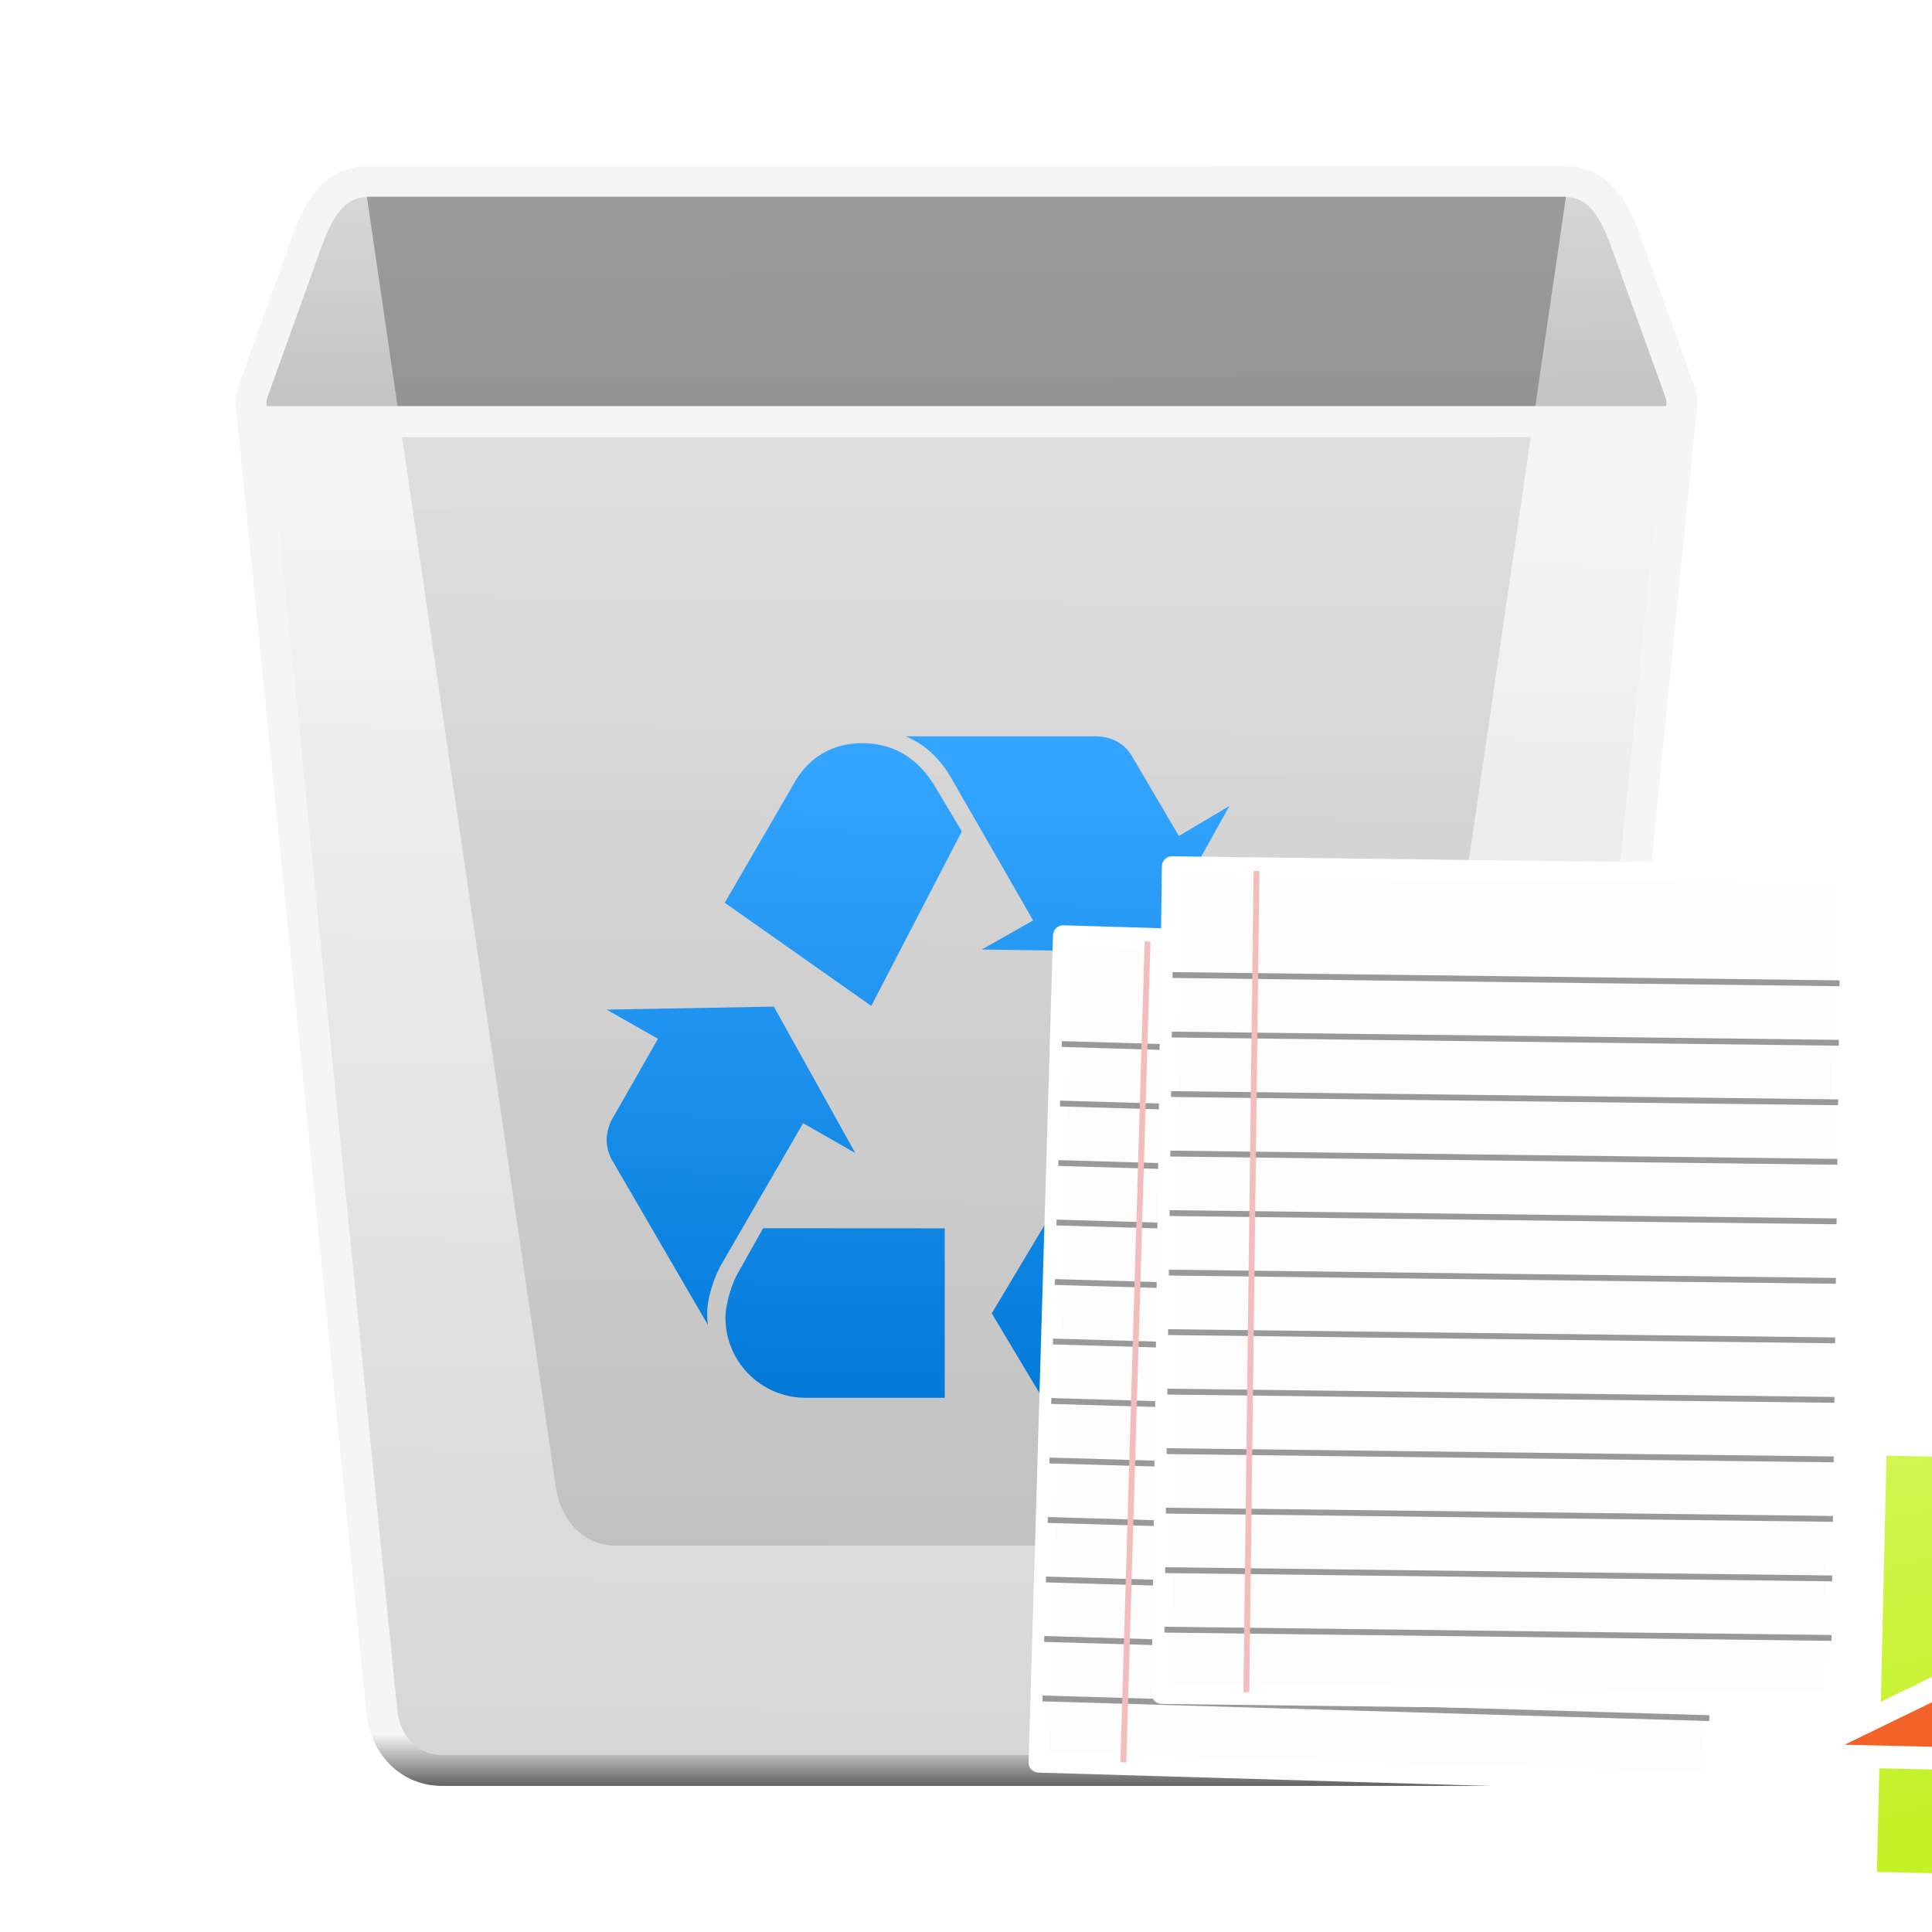 <?xml version="1.0" encoding="UTF-8" standalone="no"?>
<svg
   id="svg32"
   width="64"
   height="64"
   version="1.1"
   viewBox="0 0 16.933 16.933"
   sodipodi:docname="user-trash-full-opened.svg"
   inkscape:version="1.2.1 (9c6d41e410, 2022-07-14)"
   xmlns:inkscape="http://www.inkscape.org/namespaces/inkscape"
   xmlns:sodipodi="http://sodipodi.sourceforge.net/DTD/sodipodi-0.dtd"
   xmlns:xlink="http://www.w3.org/1999/xlink"
   xmlns="http://www.w3.org/2000/svg"
   xmlns:svg="http://www.w3.org/2000/svg">
  <sodipodi:namedview
     id="namedview1185"
     pagecolor="#ffffff"
     bordercolor="#666666"
     borderopacity="1.0"
     inkscape:showpageshadow="2"
     inkscape:pageopacity="0.0"
     inkscape:pagecheckerboard="0"
     inkscape:deskcolor="#d1d1d1"
     showgrid="false"
     inkscape:zoom="5.977262"
     inkscape:cx="-1.0874544"
     inkscape:cy="27.855563"
     inkscape:window-width="1366"
     inkscape:window-height="703"
     inkscape:window-x="0"
     inkscape:window-y="37"
     inkscape:window-maximized="1"
     inkscape:current-layer="g642"
     showguides="false" />
  <defs
     id="defs36">
    <linearGradient
       inkscape:collect="always"
       id="linearGradient4929">
      <stop
         style="stop-color:#f26227;stop-opacity:1;"
         offset="0.002"
         id="stop4925" />
      <stop
         style="stop-color:#fb9d9d;stop-opacity:1;"
         offset="1"
         id="stop4927" />
    </linearGradient>
    <linearGradient
       inkscape:collect="always"
       id="linearGradient4923">
      <stop
         style="stop-color:#27b9f2;stop-opacity:1;"
         offset="0.002"
         id="stop4919" />
      <stop
         style="stop-color:#a1f3f7;stop-opacity:1;"
         offset="1"
         id="stop4921" />
    </linearGradient>
    <inkscape:path-effect
       effect="fillet_chamfer"
       id="path-effect4797"
       is_visible="true"
       lpeversion="1"
       nodesatellites_param="F,0,0,1,0,0.05,0,1 @ F,0,0,1,0,0.05,0,1 @ F,0,0,1,0,0.05,0,1 @ F,0,0,1,0,0.05,0,1"
       unit="px"
       method="auto"
       mode="F"
       radius="0.05"
       chamfer_steps="1"
       flexible="false"
       use_knot_distance="true"
       apply_no_radius="true"
       apply_with_radius="true"
       only_selected="false"
       hide_knots="false" />
    <linearGradient
       inkscape:collect="always"
       id="linearGradient2592">
      <stop
         style="stop-color:#c4f227;stop-opacity:1;"
         offset="0.002"
         id="stop2588" />
      <stop
         style="stop-color:#effb9d;stop-opacity:1;"
         offset="1"
         id="stop2590" />
    </linearGradient>
    <style
       id="current-color-scheme"
       type="text/css">.ColorScheme-Text { color:#727272; } .ColorScheme-Highlight { color:#5294e2; }</style>
    <linearGradient
       id="linearGradient3824"
       x1="8.224"
       x2="8.224"
       y1="14.988"
       y2="15.418"
       gradientUnits="userSpaceOnUse">
      <stop
         id="stop3818"
         stop-color="#f5f5f5"
         offset="0" />
      <stop
         id="stop3820"
         stop-color="#646464"
         offset="1" />
    </linearGradient>
    <filter
       inkscape:collect="always"
       style="color-interpolation-filters:sRGB"
       id="filter1447"
       x="-0.114"
       y="-0.103"
       width="1.228"
       height="1.205">
      <feGaussianBlur
         inkscape:collect="always"
         stdDeviation="0.579"
         id="feGaussianBlur1449" />
    </filter>
    <linearGradient
       inkscape:collect="always"
       xlink:href="#linearGradient1112"
       id="linearGradient1114"
       x1="8.582"
       y1="4.533"
       x2="8.566"
       y2="2.207"
       gradientUnits="userSpaceOnUse"
       gradientTransform="translate(4.2517296e-6,-0.579)" />
    <linearGradient
       inkscape:collect="always"
       id="linearGradient1112">
      <stop
         style="stop-color:#bfbfbf;stop-opacity:1;"
         offset="0"
         id="stop1108" />
      <stop
         style="stop-color:#d9d9d9;stop-opacity:1;"
         offset="1"
         id="stop1110" />
    </linearGradient>
    <linearGradient
       inkscape:collect="always"
       xlink:href="#linearGradient1081"
       id="linearGradient1083"
       x1="8.418"
       y1="13.851"
       x2="8.394"
       y2="2.505"
       gradientUnits="userSpaceOnUse"
       gradientTransform="translate(4.2517296e-6,-0.579)" />
    <linearGradient
       inkscape:collect="always"
       id="linearGradient1081">
      <stop
         style="stop-color:#737373;stop-opacity:0.8;"
         offset="0"
         id="stop1077" />
      <stop
         style="stop-color:#8c8c8c;stop-opacity:0.8;"
         offset="1"
         id="stop1079" />
    </linearGradient>
    <linearGradient
       inkscape:collect="always"
       xlink:href="#linearGradient1000"
       id="linearGradient1002"
       x1="8.345"
       y1="4.313"
       x2="8.224"
       y2="15.535"
       gradientUnits="userSpaceOnUse"
       gradientTransform="translate(4.2517296e-6,-0.579)" />
    <linearGradient
       inkscape:collect="always"
       id="linearGradient1000">
      <stop
         style="stop-color:#f5f5f5;stop-opacity:0.75;"
         offset="0"
         id="stop996" />
      <stop
         style="stop-color:#cccccc;stop-opacity:0.75;"
         offset="1"
         id="stop998" />
    </linearGradient>
    <linearGradient
       id="linearGradient3824-9"
       x1="8.224"
       x2="8.224"
       y1="14.988"
       y2="15.418"
       gradientTransform="translate(4.2517296e-6,-0.032)"
       gradientUnits="userSpaceOnUse">
      <stop
         id="stop3818-1"
         stop-color="#f5f5f5"
         offset="0" />
      <stop
         id="stop3820-2"
         stop-color="#646464"
         offset="1" />
    </linearGradient>
    <linearGradient
       inkscape:collect="always"
       xlink:href="#linearGradient1033"
       id="linearGradient1035"
       x1="8.561"
       y1="12.908"
       x2="8.653"
       y2="7.251"
       gradientUnits="userSpaceOnUse"
       gradientTransform="translate(4.2517296e-6,-0.579)" />
    <linearGradient
       inkscape:collect="always"
       id="linearGradient1033">
      <stop
         style="stop-color:#0078d7;stop-opacity:1;"
         offset="0"
         id="stop1029" />
      <stop
         style="stop-color:#33a5ff;stop-opacity:1;"
         offset="1"
         id="stop1031" />
    </linearGradient>
    <linearGradient
       inkscape:collect="always"
       xlink:href="#linearGradient2592"
       id="linearGradient2413"
       gradientUnits="userSpaceOnUse"
       x1="3.821"
       y1="10.927"
       x2="6.003"
       y2="2.544"
       gradientTransform="matrix(1.424,0,0,1.424,-16.805,-0.321)" />
    <inkscape:path-effect
       effect="fillet_chamfer"
       id="path-effect4797-7"
       is_visible="true"
       lpeversion="1"
       nodesatellites_param="F,0,0,1,0,0.05,0,1 @ F,0,0,1,0,0.05,0,1 @ F,0,0,1,0,0.05,0,1 @ F,0,0,1,0,0.05,0,1"
       unit="px"
       method="auto"
       mode="F"
       radius="0.05"
       chamfer_steps="1"
       flexible="false"
       use_knot_distance="true"
       apply_no_radius="true"
       apply_with_radius="true"
       only_selected="false"
       hide_knots="false" />
    <inkscape:path-effect
       effect="fillet_chamfer"
       id="path-effect4797-7-2"
       is_visible="true"
       lpeversion="1"
       nodesatellites_param="F,0,0,1,0,0.05,0,1 @ F,0,0,1,0,0.05,0,1 @ F,0,0,1,0,0.05,0,1 @ F,0,0,1,0,0.05,0,1"
       unit="px"
       method="auto"
       mode="F"
       radius="0.05"
       chamfer_steps="1"
       flexible="false"
       use_knot_distance="true"
       apply_no_radius="true"
       apply_with_radius="true"
       only_selected="false"
       hide_knots="false" />
    <linearGradient
       inkscape:collect="always"
       xlink:href="#linearGradient4929"
       id="linearGradient4876"
       gradientUnits="userSpaceOnUse"
       gradientTransform="matrix(1.424,0,0,1.424,-18.731,-1.83)"
       x1="3.821"
       y1="10.927"
       x2="6.003"
       y2="2.544" />
    <inkscape:path-effect
       effect="fillet_chamfer"
       id="path-effect4797-7-2-3"
       is_visible="true"
       lpeversion="1"
       nodesatellites_param="F,0,0,1,0,0.05,0,1 @ F,0,0,1,0,0.05,0,1 @ F,0,0,1,0,0.05,0,1 @ F,0,0,1,0,0.05,0,1"
       unit="px"
       method="auto"
       mode="F"
       radius="0.05"
       chamfer_steps="1"
       flexible="false"
       use_knot_distance="true"
       apply_no_radius="true"
       apply_with_radius="true"
       only_selected="false"
       hide_knots="false" />
    <linearGradient
       inkscape:collect="always"
       xlink:href="#linearGradient4923"
       id="linearGradient4916"
       gradientUnits="userSpaceOnUse"
       gradientTransform="matrix(1.424,0,0,1.424,-17.461,-0.905)"
       x1="3.821"
       y1="10.927"
       x2="6.003"
       y2="2.544" />
  </defs>
  <g
     id="g567"
     transform="matrix(1.025,0,0,1.025,-0.208,-0.416)">
    <g
       id="g642"
       transform="translate(1.3628214e-7,0.282)">
      <path
         id="rect2677-7-2"
         d="M 2.366,3.729 3.468,14.761 c 0.028,0.277 0.229,0.501 0.513,0.501 h 8.971 c 0.284,0 0.485,-0.224 0.513,-0.501 L 14.567,3.729 13.835,1.741 c -2.033,0 -8.593,0.035 -10.627,0.035 z"
         fill="#f5f5f5"
         stroke="url(#linearGradient3824)"
         stroke-linecap="round"
         stroke-width="0.265"
         style="opacity:0.15;fill:#000000;fill-opacity:1;stroke:none;filter:url(#filter1447)"
         sodipodi:nodetypes="ccssccccc" />
      <path
         id="rect2719-3"
         d="m 3.34,1.678 c -0.284,0 -0.416,0.246 -0.513,0.513 l -0.461,1.282 c -0.096,0.267 0.229,0.513 0.513,0.513 H 14.054 c 0.284,0 0.609,-0.245 0.513,-0.513 L 14.105,2.19 c -0.096,-0.267 -0.229,-0.513 -0.513,-0.513 z"
         fill="#ccc"
         stroke="#f5f5f6"
         stroke-linecap="round"
         stroke-width="0.265"
         style="fill:url(#linearGradient1114);fill-opacity:1" />
      <path
         id="rect2747-6"
         d="m 3.34,1.806 1.615,11.032 c 0.04,0.275 0.229,0.502 0.513,0.502 H 11.465 c 0.284,0 0.472,-0.227 0.513,-0.502 L 13.593,1.806 Z"
         fill="#646464"
         fill-opacity=".298"
         style="fill:url(#linearGradient1083);fill-opacity:1" />
      <path
         id="rect2677-7"
         d="m 2.366,3.729 1.102,11.032 c 0.028,0.277 0.229,0.501 0.513,0.501 h 8.971 c 0.284,0 0.485,-0.224 0.513,-0.501 L 14.567,3.729 Z"
         fill="#f5f5f5"
         stroke="url(#linearGradient3824)"
         stroke-linecap="round"
         stroke-width="0.265"
         style="display:inline;fill:url(#linearGradient1002);stroke:url(#linearGradient3824-9)" />
      <path
         id="rect1679-7"
         d="m 7.948,6.42 c 0.158,0.066 0.289,0.184 0.387,0.354 L 9.037,7.994 8.598,8.243 10.02,8.263 10.715,7.016 10.283,7.272 9.883,6.591 C 9.817,6.479 9.706,6.42 9.562,6.42 Z m -0.374,0.059 c -0.249,0 -0.452,0.118 -0.577,0.335 l -0.597,1.029 1.253,0.882 0.774,-1.492 -0.223,-0.374 C 8.054,6.604 7.843,6.479 7.574,6.479 Z M 10.853,8.429 9.601,9.144 10.375,10.482 h 0.433 a 0.732,0.732 0 0 0 0.374,-0.085 c 0.209,-0.118 0.361,-0.367 0.361,-0.603 0,-0.118 -0.033,-0.23 -0.092,-0.335 z m -4.033,0.302 -1.43,0.026 0.439,0.249 -0.393,0.689 c -0.026,0.046 -0.046,0.118 -0.046,0.177 a 0.366,0.366 0 0 0 0.046,0.171 l 0.82,1.41 c -0.006,-0.046 -0.006,-0.079 -0.006,-0.105 0,-0.111 0.052,-0.289 0.118,-0.407 l 0.702,-1.213 0.446,0.255 z m 2.597,1.396 -0.734,1.227 0.734,1.226 v -0.505 h 0.767 a 0.354,0.354 0 0 0 0.321,-0.177 L 11.319,10.482 c -0.138,0.105 -0.302,0.157 -0.498,0.157 H 9.417 Z m -2.689,0.499 -0.21,0.374 c -0.066,0.111 -0.112,0.289 -0.112,0.394 a 0.686,0.686 0 0 0 0.682,0.682 h 1.193 v -1.449 z"
         fill="#0078d7"
         style="fill:url(#linearGradient1035);fill-opacity:1;paint-order:stroke fill markers" />
      <g
         id="g6958"
         transform="matrix(0.716,0,0,0.716,6.39,5.146)">
        <path
           id="rect2755-7"
           transform="matrix(-1,-0.023,-0.023,1,0,0)"
           x="-11.208"
           y="4.954"
           width="8.433"
           height="10.198"
           fill="#3cd0f2"
           style="fill:url(#linearGradient2413);fill-opacity:1;stroke:#ffffff;stroke-width:0.272;stroke-linecap:round"
           sodipodi:type="rect"
           d="m -11.208,4.954 h 8.433 V 15.152 h -8.433 z" />
        <path
           id="rect2755-7-5-8-6"
           transform="matrix(-1,-0.018,-0.018,1,0,0)"
           x="-11.865"
           y="4.37"
           width="8.433"
           height="10.198"
           fill="#3cd0f2"
           style="fill:url(#linearGradient4916);fill-opacity:1;stroke:#ffffff;stroke-width:0.272;stroke-linecap:round;stroke-dasharray:none;stroke-opacity:1"
           sodipodi:type="rect"
           d="m -11.865,4.37 h 8.433 V 14.568 h -8.433 z" />
        <g
           id="g6933"
           transform="rotate(10.749,6.3,3.908)">
          <g
             id="g6800"
             transform="matrix(0.069,-0.011,0.011,0.069,-12.713,5.642)"
             style="stroke-width:1;stroke-dasharray:none">
            <g
               id="g6914"
               transform="translate(-7.962,9.155)"
               style="stroke-width:1;stroke-dasharray:none">
              <rect
                 fill="#fdfdfd"
                 height="141.421"
                 rx="0"
                 ry="0.034"
                 stroke="#aeaeae"
                 stroke-linecap="round"
                 stroke-linejoin="round"
                 stroke-width="1.2"
                 width="114.905"
                 x="248.578"
                 y="13.689"
                 id="rect6281"
                 style="stroke:#ffffff;stroke-width:3.458;stroke-dasharray:none;stroke-opacity:1" />
              <g
                 fill="none"
                 stroke="#999999"
                 transform="translate(219.203)"
                 id="g6307"
                 style="stroke-width:1;stroke-dasharray:none">
                <path
                   d="M 29.698,32.251 H 143.719"
                   id="path6283"
                   style="stroke-width:1;stroke-dasharray:none" />
                <path
                   d="M 29.698,42.423 H 143.719"
                   id="path6285"
                   style="stroke-width:1;stroke-dasharray:none" />
                <path
                   d="M 29.698,52.596 H 143.719"
                   id="path6287"
                   style="stroke-width:1;stroke-dasharray:none" />
                <path
                   d="M 29.698,62.769 H 143.719"
                   id="path6289"
                   style="stroke-width:1;stroke-dasharray:none" />
                <path
                   d="M 29.698,72.941 H 143.719"
                   id="path6291"
                   style="stroke-width:1;stroke-dasharray:none" />
                <path
                   d="M 29.698,83.114 H 143.719"
                   id="path6293"
                   style="stroke-width:1;stroke-dasharray:none" />
                <path
                   d="M 29.698,93.287 H 143.719"
                   id="path6295"
                   style="stroke-width:1;stroke-dasharray:none" />
                <path
                   d="M 29.698,103.459 H 143.719"
                   id="path6297"
                   style="stroke-width:1;stroke-dasharray:none" />
                <path
                   d="M 29.698,113.632 H 143.719"
                   id="path6299"
                   style="stroke-width:1;stroke-dasharray:none" />
                <path
                   d="M 29.698,123.805 H 143.719"
                   id="path6301"
                   style="stroke-width:1;stroke-dasharray:none" />
                <path
                   d="M 29.698,133.977 H 143.719"
                   id="path6303"
                   style="stroke-width:1;stroke-dasharray:none" />
                <path
                   d="M 29.698,144.15 H 143.719"
                   id="path6305"
                   style="stroke-width:1;stroke-dasharray:none" />
              </g>
              <path
                 d="M 263.035,14.292 V 154.667"
                 fill="none"
                 stroke="#f3bdbd"
                 id="path6309"
                 style="stroke-width:1;stroke-dasharray:none" />
            </g>
          </g>
        </g>
        <path
           id="rect2755-7-5-8"
           transform="matrix(-1,-0.023,-0.023,1,0,0)"
           x="-13.135"
           y="3.445"
           width="8.433"
           height="10.198"
           fill="#3cd0f2"
           style="fill:url(#linearGradient4876);fill-opacity:1;stroke:#ffffff;stroke-width:0.272;stroke-linecap:round"
           sodipodi:type="rect"
           d="m -13.135,3.445 h 8.433 V 13.643 H -13.135 Z" />
        <g
           id="g6933-1"
           transform="rotate(9.767,11.204,10.943)">
          <g
             id="g6800-2"
             transform="matrix(0.069,-0.011,0.011,0.069,-12.705,5.506)"
             style="stroke-width:1;stroke-dasharray:none">
            <g
               id="g6914-9"
               transform="translate(-7.962,9.155)"
               style="stroke-width:1;stroke-dasharray:none">
              <rect
                 fill="#fdfdfd"
                 height="141.421"
                 rx="0"
                 ry="0.034"
                 stroke="#aeaeae"
                 stroke-linecap="round"
                 stroke-linejoin="round"
                 stroke-width="1.2"
                 width="114.905"
                 x="248.578"
                 y="13.689"
                 id="rect6281-3"
                 style="stroke:#ffffff;stroke-width:3.458;stroke-dasharray:none;stroke-opacity:1" />
              <g
                 fill="none"
                 stroke="#999999"
                 transform="translate(219.203)"
                 id="g6307-1"
                 style="stroke-width:1;stroke-dasharray:none">
                <path
                   d="M 29.698,32.251 H 143.719"
                   id="path6283-9"
                   style="stroke-width:1;stroke-dasharray:none" />
                <path
                   d="M 29.698,42.423 H 143.719"
                   id="path6285-4"
                   style="stroke-width:1;stroke-dasharray:none" />
                <path
                   d="M 29.698,52.596 H 143.719"
                   id="path6287-7"
                   style="stroke-width:1;stroke-dasharray:none" />
                <path
                   d="M 29.698,62.769 H 143.719"
                   id="path6289-8"
                   style="stroke-width:1;stroke-dasharray:none" />
                <path
                   d="M 29.698,72.941 H 143.719"
                   id="path6291-4"
                   style="stroke-width:1;stroke-dasharray:none" />
                <path
                   d="M 29.698,83.114 H 143.719"
                   id="path6293-5"
                   style="stroke-width:1;stroke-dasharray:none" />
                <path
                   d="M 29.698,93.287 H 143.719"
                   id="path6295-0"
                   style="stroke-width:1;stroke-dasharray:none" />
                <path
                   d="M 29.698,103.459 H 143.719"
                   id="path6297-3"
                   style="stroke-width:1;stroke-dasharray:none" />
                <path
                   d="M 29.698,113.632 H 143.719"
                   id="path6299-6"
                   style="stroke-width:1;stroke-dasharray:none" />
                <path
                   d="M 29.698,123.805 H 143.719"
                   id="path6301-1"
                   style="stroke-width:1;stroke-dasharray:none" />
                <path
                   d="M 29.698,133.977 H 143.719"
                   id="path6303-0"
                   style="stroke-width:1;stroke-dasharray:none" />
                <path
                   d="M 29.698,144.15 H 143.719"
                   id="path6305-6"
                   style="stroke-width:1;stroke-dasharray:none" />
              </g>
              <path
                 d="M 263.035,14.292 V 154.667"
                 fill="none"
                 stroke="#f3bdbd"
                 id="path6309-3"
                 style="stroke-width:1;stroke-dasharray:none" />
            </g>
          </g>
        </g>
      </g>
    </g>
  </g>
</svg>
